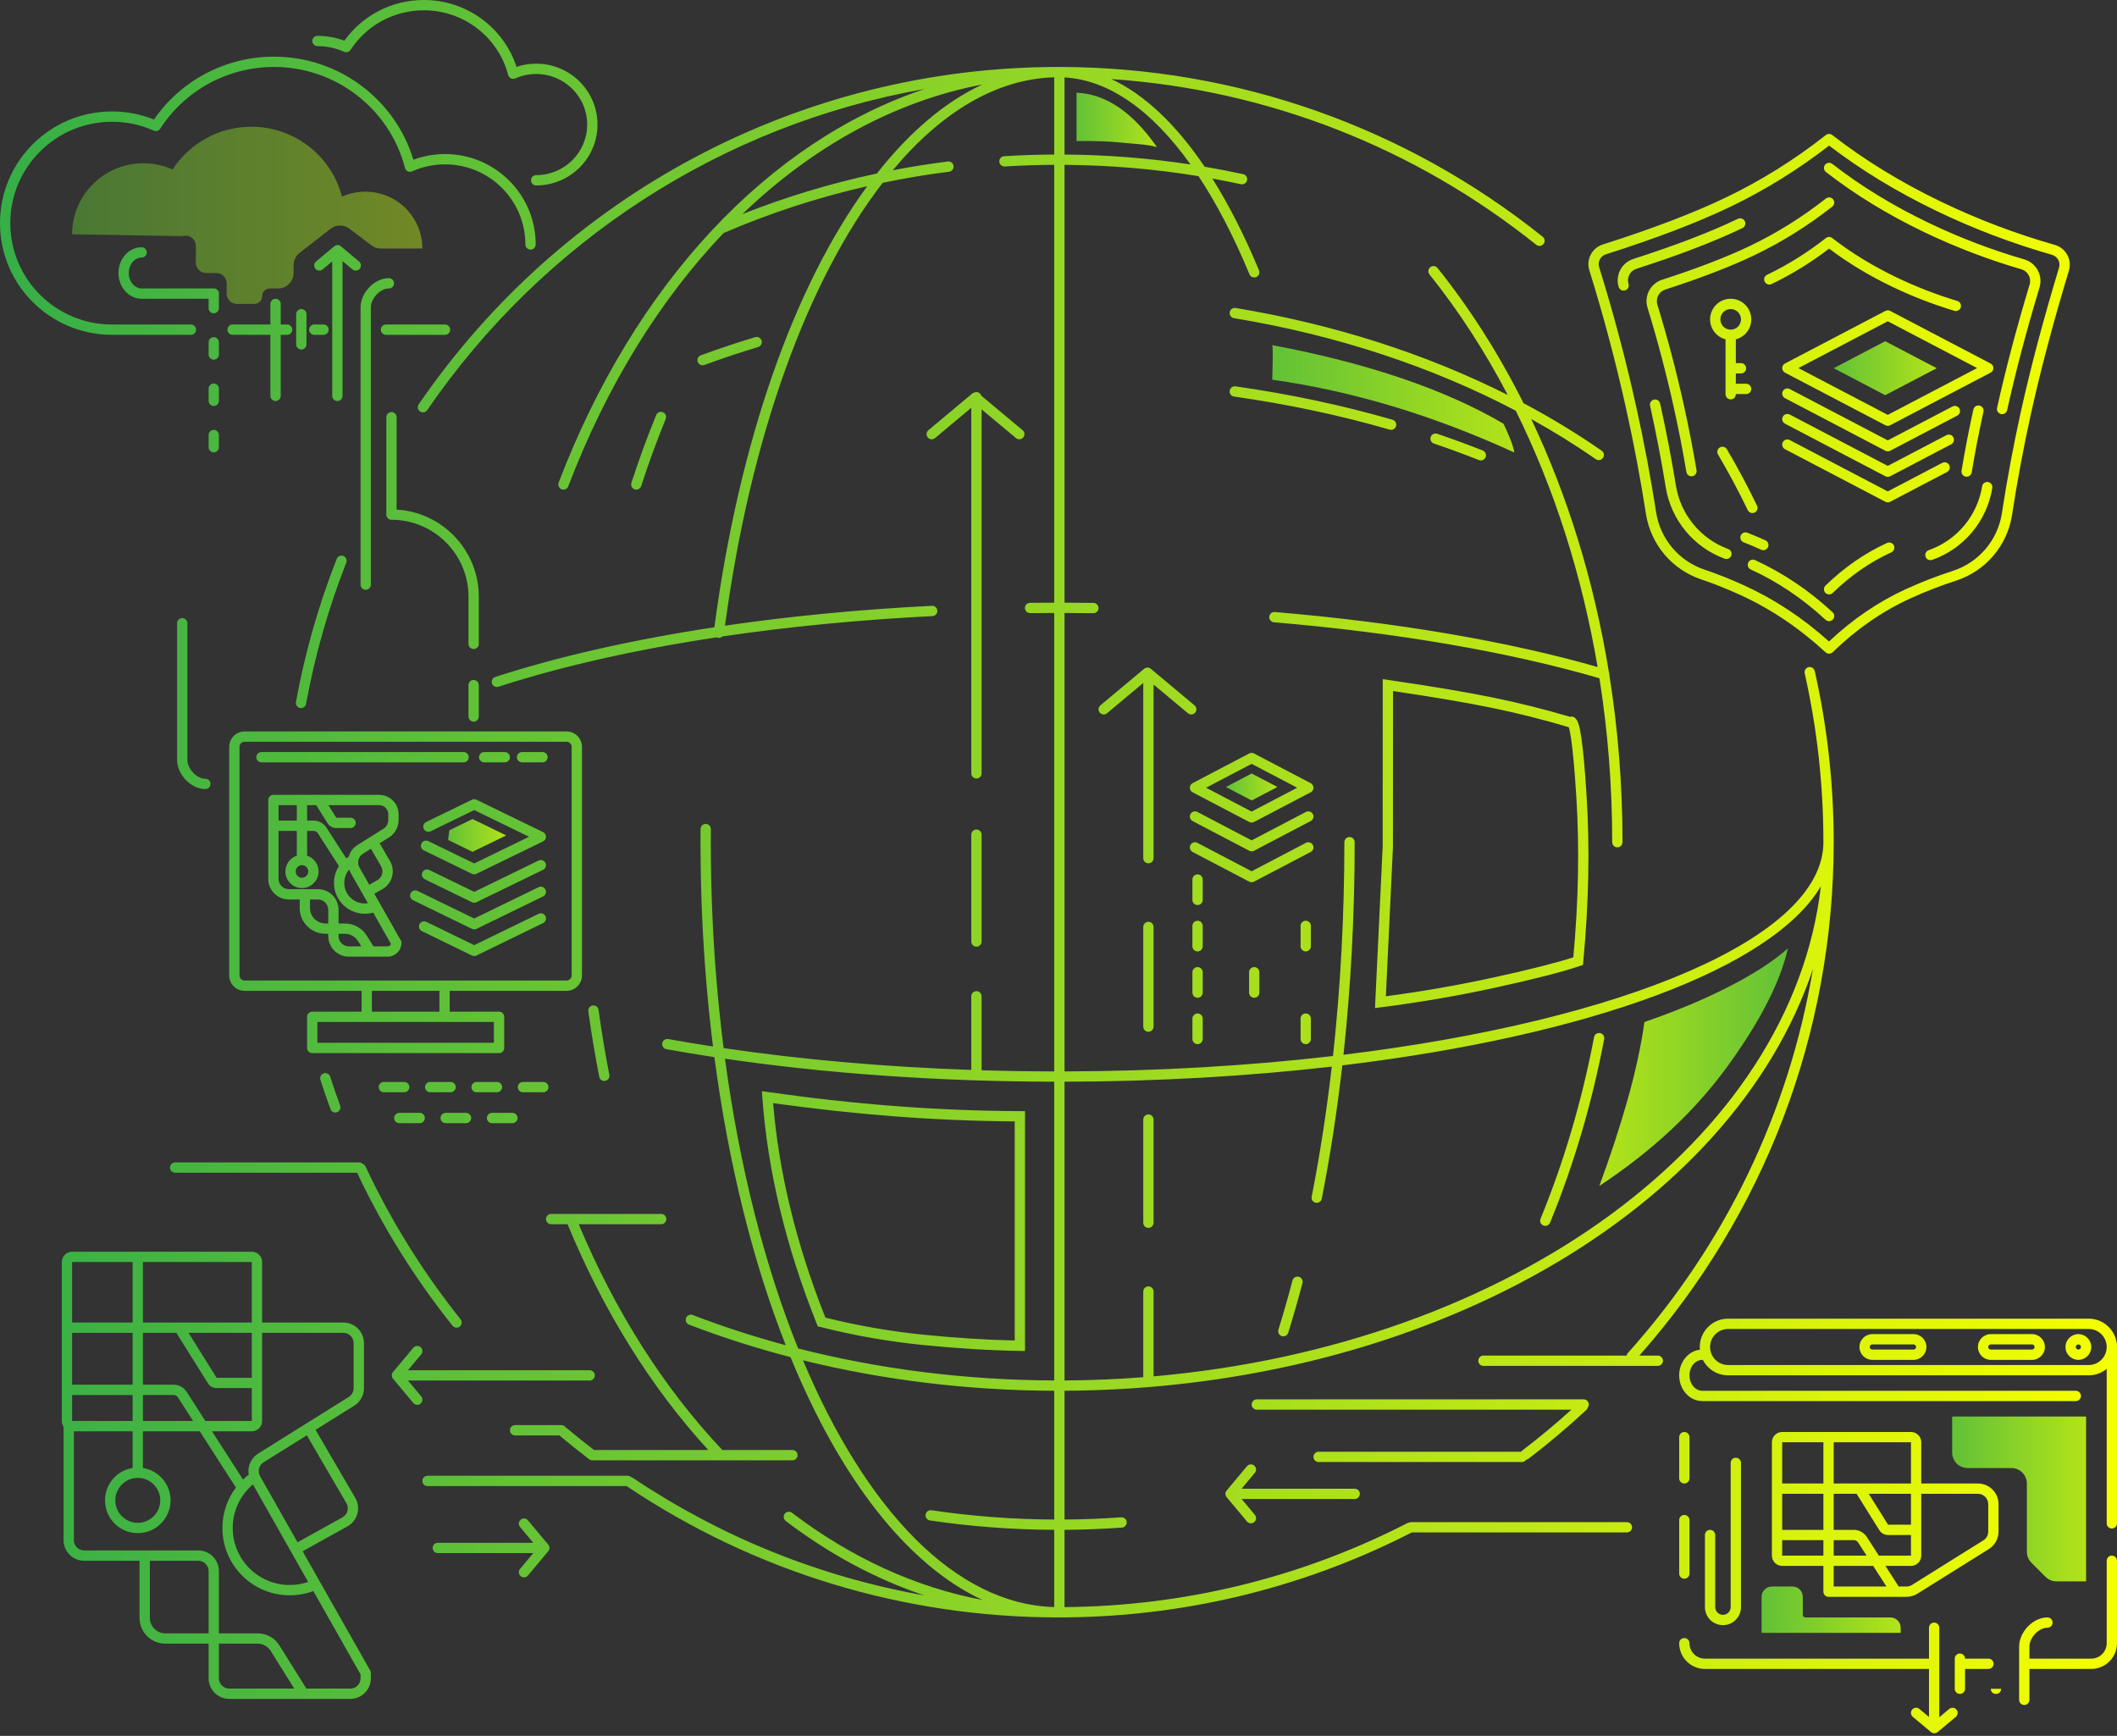 <?xml version="1.0" encoding="UTF-8"?>
<svg width="411px" height="337px" viewBox="0 0 411 337" version="1.1" xmlns="http://www.w3.org/2000/svg" xmlns:xlink="http://www.w3.org/1999/xlink">
    <rect x="0" y="0" width="411" height="337" fill="#333333" stroke="none"/>
    <!-- Generator: Sketch 52.6 (67491) - http://www.bohemiancoding.com/sketch -->
    <title>map_data </title>
    <desc>Created with Sketch.</desc>
    <defs>
        <linearGradient x1="-9.33%" y1="54.834%" x2="100%" y2="54.834%" id="linearGradient-1">
            <stop stop-color="#23A74E" offset="0%"></stop>
            <stop stop-color="#F5FF00" offset="100%"></stop>
        </linearGradient>
        <linearGradient x1="-77.203%" y1="59.142%" x2="180.498%" y2="59.142%" id="linearGradient-2">
            <stop stop-color="#23A74E" offset="0%"></stop>
            <stop stop-color="#F5FF00" offset="100%"></stop>
        </linearGradient>
    </defs>
    <g id="Page-1" stroke="none" stroke-width="1" fill="none" fill-rule="evenodd">
        <g id="map_data-" transform="translate(-4, -1)">
            <rect id="Rectangle-Copy-18" fill="#D8D8D8" fill-rule="nonzero" opacity="0" x="0" y="0" width="420" height="340"></rect>
            <g id="Group-3" transform="translate(4, 1)">
                <path d="M108.61,278.668 L100,278.668 C99.448,278.668 99,278.22 99,277.668 C99,277.115 99.448,276.668 100,276.668 L109,276.668 C109.31,276.668 109.588,276.809 109.771,277.031 C109.778,277.036 109.784,277.042 109.791,277.047 C111.602,278.575 113.449,280.06 115.33,281.5 L137.51,281.5 L137.51,281.5 C126.448,269.445 117.156,254.549 110.19,237.668 L107,237.668 C106.448,237.668 106,237.22 106,236.668 C106,236.115 106.448,235.668 107,235.668 L128.368,235.668 C128.921,235.668 129.368,236.115 129.368,236.668 C129.368,237.22 128.921,237.668 128.368,237.668 L112.356,237.668 C119.464,254.66 128.959,269.572 140.243,281.5 L153.849,281.5 C154.401,281.5 154.849,281.948 154.849,282.5 C154.849,283.052 154.401,283.5 153.849,283.5 L115,283.5 C114.752,283.5 114.525,283.41 114.35,283.26 C114.318,283.241 114.287,283.22 114.257,283.197 C112.339,281.732 110.456,280.222 108.61,278.668 Z M204.668,207.999 L204.668,119.001 C203.108,119.003 201.551,119.013 199.997,119.03 C199.445,119.036 198.992,118.594 198.986,118.041 C198.98,117.489 199.422,117.037 199.975,117.03 C201.536,117.013 203.1,117.003 204.668,117.001 L204.668,32.002 C201.454,32.018 198.253,32.124 195.068,32.319 C194.517,32.353 194.042,31.934 194.009,31.383 C193.975,30.831 194.394,30.357 194.945,30.323 C198.171,30.125 201.413,30.018 204.668,30.002 L204.668,15.011 C193.44,15.316 182.736,21.774 173.318,33.059 C176.848,32.377 180.414,31.807 184.01,31.351 C184.557,31.281 185.058,31.669 185.127,32.217 C185.197,32.765 184.809,33.265 184.261,33.335 C179.915,33.886 175.613,34.606 171.366,35.491 C156.894,54.221 145.711,84.58 140.754,121.466 C153.376,119.623 166.882,118.316 180.931,117.61 C181.482,117.583 181.952,118.007 181.98,118.559 C182.007,119.11 181.583,119.58 181.031,119.608 C166.75,120.325 153.035,121.667 140.253,123.561 C140.042,123.761 139.747,123.868 139.436,123.828 C139.323,123.813 139.216,123.78 139.119,123.731 C123.314,126.125 108.964,129.368 96.771,133.322 C96.246,133.493 95.682,133.205 95.512,132.68 C95.341,132.154 95.629,131.59 96.154,131.42 C108.422,127.441 122.834,124.181 138.695,121.773 C143.489,85.567 154.237,55.441 168.37,36.144 C158.738,38.34 149.404,41.388 140.485,45.24 C140.479,45.243 140.473,45.246 140.467,45.248 C128.124,58.208 117.771,74.888 110.326,94.411 C110.129,94.927 109.551,95.186 109.035,94.989 C108.519,94.792 108.26,94.214 108.457,93.698 C123.16,55.146 149.12,27.445 179.508,17.275 C140.31,24.206 105.567,46.625 82.94,79.622 C82.628,80.078 82.005,80.194 81.55,79.881 C81.094,79.569 80.978,78.947 81.29,78.491 C109.182,37.816 155.246,13 205.5,13 C205.5,13 205.5,13 205.5,13 C205.552,13 205.603,13 205.655,13 C205.659,13 205.664,13 205.668,13 C205.673,13 205.678,13 205.683,13 C240.27,13.041 273.061,24.787 299.504,45.962 C299.935,46.307 300.005,46.937 299.66,47.368 C299.314,47.799 298.685,47.869 298.254,47.523 C274.745,28.697 246.152,17.426 215.757,15.349 C222.189,18.336 228.295,24.116 233.87,32.368 C236.377,32.792 238.868,33.273 241.343,33.809 C241.883,33.926 242.225,34.459 242.108,34.998 C241.991,35.538 241.459,35.881 240.919,35.764 C239.077,35.365 237.226,34.997 235.365,34.66 C238.589,39.777 241.622,45.739 244.425,52.482 C244.637,52.992 244.395,53.577 243.885,53.789 C243.375,54.001 242.79,53.76 242.578,53.25 C239.525,45.905 236.207,39.528 232.688,34.199 C224.164,32.802 215.468,32.064 206.668,32.004 L206.668,117.001 C208.546,117.006 210.421,117.021 212.29,117.046 C212.843,117.054 213.284,117.507 213.277,118.059 C213.269,118.612 212.816,119.053 212.263,119.046 C210.403,119.021 208.537,119.006 206.668,119.001 L206.668,207.999 C225.024,207.956 242.589,206.898 258.788,205.009 C260.246,191.669 261,177.728 261,163.5 C261,162.948 261.448,162.5 262,162.5 C262.552,162.5 263,162.948 263,163.5 C263,177.636 262.26,191.492 260.826,204.766 C315.429,198.116 354,181.972 354,163.5 C354,152.365 352.775,141.39 350.369,130.713 C350.247,130.174 350.586,129.639 351.124,129.518 C351.663,129.396 352.198,129.735 352.32,130.273 C354.758,141.094 356,152.217 356,163.5 C356,200.735 342.425,235.86 318.27,263.168 L321.849,263.168 C322.401,263.168 322.849,263.615 322.849,264.168 C322.849,264.72 322.401,265.168 321.849,265.168 L288,265.168 C287.448,265.168 287,264.72 287,264.168 C287,263.615 287.448,263.168 288,263.168 L315.795,263.168 C315.826,262.988 315.906,262.814 316.037,262.668 C334.877,241.682 347.327,215.928 351.968,188.111 C336.361,234.858 277.264,269.617 206.668,269.997 L206.668,294.996 C210.356,294.971 214.027,294.827 217.677,294.564 C218.228,294.525 218.706,294.939 218.746,295.49 C218.785,296.041 218.371,296.52 217.82,296.559 C214.123,296.825 210.404,296.971 206.668,296.996 L206.668,311.996 C229.721,311.818 251.996,306.381 272.161,296.234 C272.528,296.049 272.896,295.862 273.262,295.674 C273.384,295.611 273.513,295.576 273.642,295.566 C273.753,295.523 273.874,295.5 274,295.5 L315.849,295.5 C316.401,295.5 316.849,295.948 316.849,296.5 C316.849,297.052 316.401,297.5 315.849,297.5 L274.084,297.5 C273.743,297.675 273.402,297.848 273.06,298.02 C252.278,308.478 229.283,314 205.5,314 C175.269,314 146.366,305.068 121.793,288.592 C121.751,288.564 121.712,288.533 121.675,288.5 L83,288.5 C82.448,288.5 82,288.052 82,287.5 C82,286.948 82.448,286.5 83,286.5 L121.849,286.5 C122.118,286.5 122.363,286.607 122.543,286.78 C122.669,286.805 122.793,286.855 122.907,286.931 C139.986,298.383 159.185,306.14 179.47,309.726 C170.06,306.576 161.02,301.72 152.544,295.275 C152.105,294.94 152.019,294.313 152.353,293.873 C152.688,293.434 153.315,293.348 153.755,293.683 C165.21,302.394 177.699,308.132 190.724,310.607 C176.076,303.772 163.107,286.969 153.474,263.471 C146.709,261.708 140.125,259.599 133.767,257.157 C133.252,256.959 132.994,256.38 133.192,255.865 C133.39,255.349 133.969,255.092 134.484,255.29 C140.323,257.532 146.354,259.491 152.544,261.156 C146.243,245.138 141.46,226.167 138.693,205.227 C135.535,204.747 132.429,204.233 129.38,203.685 C128.837,203.587 128.475,203.067 128.573,202.524 C128.671,201.98 129.191,201.619 129.734,201.716 C132.583,202.229 135.482,202.711 138.427,203.163 C137.907,199.008 137.467,194.777 137.109,190.479 C136.373,181.638 136,172.621 136,163.5 C136,162.646 136.003,161.793 136.01,160.94 C136.014,160.388 136.465,159.944 137.017,159.948 C137.57,159.952 138.014,160.403 138.01,160.956 C138.003,161.803 138,162.651 138,163.5 C138,172.566 138.371,181.528 139.102,190.313 C139.474,194.777 139.935,199.167 140.482,203.473 C155.532,205.695 171.745,207.132 188.569,207.711 L188.569,193.414 C188.569,192.862 189.017,192.414 189.569,192.414 C190.121,192.414 190.569,192.862 190.569,193.414 L190.569,207.775 C195.228,207.916 199.931,207.991 204.668,207.999 Z M204.668,269.998 C187.833,269.934 171.407,267.912 155.899,264.086 C168.165,293.275 185.615,311.473 204.668,311.989 L204.668,296.998 C196.525,296.959 188.465,296.346 180.541,295.173 C179.995,295.092 179.618,294.583 179.699,294.037 C179.78,293.491 180.288,293.113 180.834,293.194 C188.661,294.353 196.623,294.959 204.668,294.998 L204.668,269.998 Z M206.668,209.999 L206.668,267.997 C211.832,267.969 216.932,267.755 221.957,267.365 L221.957,250.737 C221.957,250.185 222.405,249.737 222.957,249.737 C223.51,249.737 223.957,250.185 223.957,250.737 L223.957,267.2 C293.337,261.144 347.815,221.395 353.508,172.058 C344.018,188.113 308.253,201.097 260.598,206.827 C259.58,215.757 258.248,224.415 256.614,232.706 C256.507,233.248 255.981,233.601 255.44,233.494 C254.898,233.387 254.545,232.861 254.652,232.319 C256.246,224.226 257.553,215.779 258.557,207.067 C242.402,208.926 224.923,209.956 206.668,209.999 Z M204.668,209.999 C182.216,209.962 160.502,208.419 140.752,205.534 C143.595,226.713 148.513,245.809 154.953,261.786 C170.72,265.805 187.477,267.932 204.668,267.998 L204.668,209.999 Z M206.668,30.004 C214.93,30.06 223.103,30.706 231.13,31.928 C223.626,21.395 215.276,15.521 206.668,15.033 L206.668,30.004 Z M190.699,16.405 C173.735,19.649 157.831,28.401 144.131,41.566 C152.528,38.236 161.26,35.596 170.236,33.685 C176.508,25.707 183.4,19.817 190.699,16.405 Z M297.284,81.359 C304.376,96.305 309.498,112.92 312.358,130.501 C312.424,130.653 312.454,130.823 312.437,130.995 C314.125,141.536 315,152.422 315,163.5 C315,164.052 314.552,164.5 314,164.5 C313.448,164.5 313,164.052 313,163.5 C313,152.654 312.153,141.997 310.52,131.674 C293.018,126.58 271.296,122.826 247.334,120.809 C246.784,120.763 246.375,120.279 246.421,119.729 C246.468,119.179 246.951,118.77 247.502,118.816 C271.173,120.808 292.685,124.49 310.162,129.489 C307.127,111.607 301.725,94.767 294.273,79.733 C278.061,71.208 259.473,65.055 239.563,61.764 C239.018,61.674 238.649,61.159 238.739,60.615 C238.83,60.07 239.344,59.701 239.889,59.791 C258.998,62.949 276.913,68.72 292.721,76.685 C288.3,68.227 283.215,60.378 277.526,53.28 C277.181,52.849 277.25,52.22 277.681,51.874 C278.112,51.529 278.742,51.598 279.087,52.029 C285.416,59.926 291.005,68.735 295.776,78.265 C301.104,81.095 306.177,84.179 310.958,87.501 C311.411,87.816 311.524,88.439 311.208,88.893 C310.893,89.347 310.27,89.459 309.817,89.144 C305.838,86.379 301.653,83.781 297.284,81.359 Z M64.5,50.749 L62.641,52.303 C62.217,52.657 61.587,52.601 61.233,52.177 C60.879,51.753 60.935,51.122 61.359,50.768 L64.894,47.813 C65.265,47.503 65.806,47.503 66.177,47.813 L69.712,50.768 C70.136,51.122 70.193,51.753 69.838,52.177 C69.484,52.601 68.854,52.657 68.43,52.303 L66.5,50.69 L66.5,76.852 C66.5,77.405 66.052,77.852 65.5,77.852 C64.948,77.852 64.5,77.405 64.5,76.852 L64.5,50.749 Z M42.481,57.257 C42.494,57.32 42.5,57.384 42.5,57.45 L42.5,59.824 C42.5,60.376 42.052,60.824 41.5,60.824 C40.948,60.824 40.5,60.376 40.5,59.824 L40.5,58 L27.5,58 C24.983,58 23,55.734 23,53 C23,50.266 24.983,48 27.5,48 C28.052,48 28.5,48.448 28.5,49 C28.5,49.552 28.052,50 27.5,50 C26.151,50 25,51.316 25,53 C25,54.684 26.151,56 27.5,56 L41.515,56 C42.067,56 42.515,56.448 42.515,57 C42.515,57.089 42.503,57.175 42.481,57.257 Z M70.474,225.978 C70.685,226.073 70.865,226.24 70.971,226.466 C75.931,237.045 82.128,246.999 89.42,256.124 C89.765,256.556 89.694,257.185 89.263,257.53 C88.831,257.875 88.202,257.804 87.857,257.373 C80.549,248.226 74.325,238.258 69.326,227.668 L34,227.668 C33.448,227.668 33,227.22 33,226.668 C33,226.115 33.448,225.668 34,225.668 L69.75,225.668 C70.035,225.668 70.292,225.787 70.474,225.978 Z M296.306,283.385 C296.127,283.656 295.819,283.836 295.47,283.836 L256,283.836 C255.448,283.836 255,283.388 255,282.836 C255,282.283 255.448,281.836 256,281.836 L295.314,281.836 C295.373,281.749 295.446,281.67 295.534,281.604 C298.824,279.092 302.008,276.444 305.077,273.668 L244,273.668 C243.448,273.668 243,273.22 243,272.668 C243,272.115 243.448,271.668 244,271.668 L307.454,271.668 C308.006,271.668 308.454,272.115 308.454,272.668 C308.454,272.891 308.381,273.097 308.257,273.264 C308.209,273.434 308.115,273.594 307.976,273.723 C304.389,277.06 300.641,280.221 296.748,283.193 C296.614,283.296 296.462,283.359 296.306,283.385 Z M341.118,98.168 C341.358,98.665 341.15,99.263 340.652,99.503 C340.155,99.743 339.557,99.535 339.317,99.037 C337.541,95.357 335.613,91.752 333.539,88.232 C333.259,87.757 333.418,87.144 333.894,86.863 C334.369,86.583 334.982,86.741 335.263,87.217 C337.364,90.785 339.318,94.438 341.118,98.168 Z M65.37,108.493 C65.572,107.979 66.152,107.726 66.666,107.928 C67.18,108.13 67.433,108.71 67.231,109.224 C63.758,118.064 61.14,127.238 59.422,136.642 C59.323,137.186 58.802,137.546 58.259,137.446 C57.716,137.347 57.356,136.826 57.455,136.283 C59.196,126.751 61.85,117.453 65.37,108.493 Z M62.203,209.636 C62.034,209.11 62.323,208.546 62.849,208.377 C63.375,208.208 63.938,208.497 64.107,209.023 C64.714,210.907 65.357,212.778 66.038,214.635 C66.229,215.154 65.962,215.728 65.444,215.918 C64.925,216.109 64.351,215.842 64.161,215.324 C63.471,213.442 62.818,211.546 62.203,209.636 Z M241.051,289.01 L263,289.01 C263.552,289.01 264,289.458 264,290.01 C264,290.562 263.552,291.01 263,291.01 L241.051,291.01 L243.626,294.09 C243.98,294.514 243.924,295.145 243.5,295.499 C243.076,295.853 242.445,295.797 242.091,295.373 L238.145,290.651 C237.835,290.28 237.835,289.74 238.145,289.369 L242.091,284.647 C242.445,284.223 243.076,284.167 243.5,284.521 C243.924,284.875 243.98,285.506 243.626,285.929 L241.051,289.01 Z M79.203,266.01 L114.48,266.01 C115.033,266.01 115.48,266.458 115.48,267.01 C115.48,267.562 115.033,268.01 114.48,268.01 L79.203,268.01 L81.777,271.09 C82.131,271.514 82.075,272.145 81.651,272.499 C81.227,272.853 80.597,272.797 80.243,272.373 L76.296,267.651 C75.986,267.28 75.986,266.74 76.296,266.369 L80.243,261.647 C80.597,261.223 81.227,261.167 81.651,261.521 C82.075,261.875 82.131,262.506 81.777,262.929 L79.203,266.01 Z M103.534,299.51 L100.96,296.429 C100.605,296.006 100.662,295.375 101.086,295.021 C101.509,294.667 102.14,294.723 102.494,295.147 L106.44,299.869 C106.751,300.24 106.751,300.78 106.44,301.151 L102.494,305.873 C102.14,306.297 101.509,306.353 101.086,305.999 C100.662,305.645 100.605,305.014 100.96,304.59 L103.534,301.51 L85,301.51 C84.448,301.51 84,301.062 84,300.51 C84,299.958 84.448,299.51 85,299.51 L103.534,299.51 Z M105.478,210.046 C106.03,210.046 106.478,210.494 106.478,211.046 C106.478,211.598 106.03,212.046 105.478,212.046 L101.522,212.046 C100.97,212.046 100.522,211.598 100.522,211.046 C100.522,210.494 100.97,210.046 101.522,210.046 L105.478,210.046 Z M96.478,210.046 C97.03,210.046 97.478,210.494 97.478,211.046 C97.478,211.598 97.03,212.046 96.478,212.046 L92.522,212.046 C91.97,212.046 91.522,211.598 91.522,211.046 C91.522,210.494 91.97,210.046 92.522,210.046 L96.478,210.046 Z M87.478,210.046 C88.03,210.046 88.478,210.494 88.478,211.046 C88.478,211.598 88.03,212.046 87.478,212.046 L83.522,212.046 C82.97,212.046 82.522,211.598 82.522,211.046 C82.522,210.494 82.97,210.046 83.522,210.046 L87.478,210.046 Z M78.478,210.046 C79.03,210.046 79.478,210.494 79.478,211.046 C79.478,211.598 79.03,212.046 78.478,212.046 L74.522,212.046 C73.97,212.046 73.522,211.598 73.522,211.046 C73.522,210.494 73.97,210.046 74.522,210.046 L78.478,210.046 Z M99.478,216.046 C100.03,216.046 100.478,216.494 100.478,217.046 C100.478,217.598 100.03,218.046 99.478,218.046 L95.522,218.046 C94.97,218.046 94.522,217.598 94.522,217.046 C94.522,216.494 94.97,216.046 95.522,216.046 L99.478,216.046 Z M90.478,216.046 C91.03,216.046 91.478,216.494 91.478,217.046 C91.478,217.598 91.03,218.046 90.478,218.046 L86.522,218.046 C85.97,218.046 85.522,217.598 85.522,217.046 C85.522,216.494 85.97,216.046 86.522,216.046 L90.478,216.046 Z M81.478,216.046 C82.03,216.046 82.478,216.494 82.478,217.046 C82.478,217.598 82.03,218.046 81.478,218.046 L77.522,218.046 C76.97,218.046 76.522,217.598 76.522,217.046 C76.522,216.494 76.97,216.046 77.522,216.046 L81.478,216.046 Z M40.5,319.091 L32.091,319.091 C29.329,319.091 27.091,316.852 27.091,314.091 L27.091,303 L16.341,303 C14.132,303 12.341,301.209 12.341,299 L12.341,276.981 C12.126,276.662 12,276.277 12,275.864 L12,245 C12,243.895 12.895,243 14,243 L48.886,243 C49.991,243 50.886,243.895 50.886,245 L50.886,256.75 L66.659,256.75 C68.868,256.75 70.659,258.541 70.659,260.75 L70.659,269.496 C70.659,270.876 69.949,272.157 68.779,272.888 L61.267,277.583 L68.979,290.804 C70.092,292.713 69.448,295.162 67.54,296.275 C67.503,296.296 67.503,296.296 67.467,296.317 L58.754,301.157 L72,324.532 L72,325.818 C72,328.027 70.209,329.818 68,329.818 L44.5,329.818 C42.291,329.818 40.5,328.027 40.5,325.818 L40.5,319.091 Z M40.5,317.091 L40.5,305 C40.5,303.895 39.605,303 38.5,303 L29.091,303 L29.091,314.091 C29.091,315.748 30.434,317.091 32.091,317.091 L40.5,317.091 Z M59.486,327.818 L68,327.818 C69.105,327.818 70,326.923 70,325.818 L70,325.059 L60.831,308.879 C59.381,309.422 57.835,309.705 56.25,309.705 C49.033,309.705 43.182,303.854 43.182,296.636 C43.182,293.74 44.132,291.005 45.8,288.786 L38.779,277.864 L27.75,277.864 L27.75,284.987 C30.789,285.467 33.114,288.098 33.114,291.273 C33.114,294.787 30.265,297.636 26.75,297.636 C23.235,297.636 20.386,294.787 20.386,291.273 C20.386,288.098 22.711,285.467 25.75,284.987 L25.75,277.864 L14.341,277.864 L14.341,299 C14.341,300.105 15.236,301 16.341,301 L38.5,301 C40.709,301 42.5,302.791 42.5,305 L42.5,317.091 L50.01,317.091 C51.734,317.091 53.337,317.979 54.25,319.441 L59.486,327.818 Z M57.128,327.818 L52.554,320.501 C52.006,319.624 51.045,319.091 50.01,319.091 L42.5,319.091 L42.5,325.818 C42.5,326.923 43.395,327.818 44.5,327.818 L57.128,327.818 Z M57.768,299.417 L66.495,294.568 C66.514,294.558 66.514,294.558 66.532,294.547 C67.486,293.991 67.808,292.766 67.252,291.812 L59.57,278.644 L51.171,283.893 C50.263,284.461 49.963,285.643 50.491,286.575 L57.768,299.417 Z M48.886,269.477 L42.054,269.477 C41.365,269.477 40.724,269.122 40.358,268.537 L34.241,258.75 L27.75,258.75 L27.75,268.818 L33.704,268.818 C34.724,268.818 35.675,269.337 36.227,270.196 L39.871,275.864 L48.886,275.864 L48.886,269.477 Z M48.886,267.477 L48.886,258.75 L36.6,258.75 L42.054,267.477 L48.886,267.477 Z M47.177,287.23 C47.528,286.891 47.899,286.571 48.289,286.272 C48.019,284.713 48.696,283.082 50.111,282.197 L67.719,271.192 C68.304,270.827 68.659,270.186 68.659,269.496 L68.659,260.75 C68.659,259.645 67.764,258.75 66.659,258.75 L50.886,258.75 L50.886,275.864 C50.886,276.968 49.991,277.864 48.886,277.864 L41.156,277.864 L47.177,287.23 Z M14,270.818 L14,275.864 L25.75,275.864 L25.75,270.818 L14,270.818 Z M14,268.818 L25.75,268.818 L25.75,258.75 L14,258.75 L14,268.818 Z M37.493,275.864 L34.545,271.277 C34.361,270.991 34.044,270.818 33.704,270.818 L27.75,270.818 L27.75,275.864 L37.493,275.864 Z M25.75,245 L14,245 L14,256.75 L25.75,256.75 L25.75,245 Z M27.75,245 L27.75,256.75 L48.886,256.75 L48.886,245 L27.75,245 Z M59.831,307.113 L49.104,288.183 C46.65,290.258 45.182,293.322 45.182,296.636 C45.182,302.749 50.137,307.705 56.25,307.705 C57.485,307.705 58.69,307.502 59.831,307.113 Z M26.75,295.636 C29.16,295.636 31.114,293.683 31.114,291.273 C31.114,288.863 29.16,286.909 26.75,286.909 C24.34,286.909 22.386,288.863 22.386,291.273 C22.386,293.683 24.34,295.636 26.75,295.636 Z M70.2,196.4 L70.2,192.356 L47.496,192.356 C45.839,192.356 44.496,191.012 44.496,189.356 L44.496,145 C44.496,143.343 45.839,142 47.496,142 L109.984,142 C111.641,142 112.984,143.343 112.984,145 L112.984,189.356 C112.984,191.012 111.641,192.356 109.984,192.356 L87.311,192.356 L87.311,196.4 L96.889,196.4 C97.441,196.4 97.889,196.848 97.889,197.4 L97.889,203.444 C97.889,203.997 97.441,204.444 96.889,204.444 L60.622,204.444 C60.07,204.444 59.622,203.997 59.622,203.444 L59.622,197.4 C59.622,196.848 60.07,196.4 60.622,196.4 L70.2,196.4 Z M95.889,198.4 L61.622,198.4 L61.622,202.444 L95.889,202.444 L95.889,198.4 Z M72.2,196.4 L85.311,196.4 L85.311,192.356 L72.2,192.356 L72.2,196.4 Z M109.984,190.356 C110.537,190.356 110.984,189.908 110.984,189.356 L110.984,145 C110.984,144.448 110.537,144 109.984,144 L47.496,144 C46.943,144 46.496,144.448 46.496,145 L46.496,189.356 C46.496,189.908 46.943,190.356 47.496,190.356 L109.984,190.356 Z M50.758,148 C50.206,148 49.758,147.552 49.758,147 C49.758,146.448 50.206,146 50.758,146 L90,146 C90.552,146 91,146.448 91,147 C91,147.552 90.552,148 90,148 L50.758,148 Z M94,148 C93.448,148 93,147.552 93,147 C93,146.448 93.448,146 94,146 L98,146 C98.552,146 99,146.448 99,147 C99,147.552 98.552,148 98,148 L94,148 Z M101.352,148 C100.8,148 100.352,147.552 100.352,147 C100.352,146.448 100.8,146 101.352,146 L105.324,146 C105.876,146 106.324,146.448 106.324,147 C106.324,147.552 105.876,148 105.324,148 L101.352,148 Z M83.616,161.377 C83.12,161.619 82.521,161.413 82.28,160.916 C82.038,160.419 82.245,159.821 82.741,159.579 L91.631,155.253 C91.908,155.118 92.23,155.118 92.507,155.253 L105.438,161.546 C106.187,161.911 106.187,162.979 105.438,163.344 L92.507,169.637 C92.23,169.772 91.908,169.772 91.631,169.637 L82.287,165.089 C81.79,164.848 81.583,164.249 81.825,163.753 C82.067,163.256 82.665,163.049 83.162,163.291 L92.069,167.626 L102.715,162.445 L92.069,157.264 L83.616,161.377 Z M104.562,167.063 C105.059,166.821 105.657,167.028 105.899,167.524 C106.141,168.021 105.934,168.62 105.438,168.861 L92.507,175.154 C92.23,175.289 91.908,175.289 91.631,175.154 L82.464,170.693 C81.967,170.451 81.761,169.853 82.002,169.356 C82.244,168.859 82.842,168.653 83.339,168.894 L92.069,173.143 L104.562,167.063 Z M104.562,172.235 C105.059,171.994 105.657,172.2 105.899,172.697 C106.141,173.193 105.934,173.792 105.438,174.034 L92.507,180.327 C92.23,180.461 91.908,180.461 91.631,180.327 L80.183,174.755 C79.687,174.514 79.48,173.915 79.722,173.419 C79.963,172.922 80.562,172.715 81.059,172.957 L92.069,178.315 L104.562,172.235 Z M104.562,177.408 C105.059,177.166 105.657,177.373 105.899,177.869 C106.141,178.366 105.934,178.964 105.438,179.206 L92.507,185.499 C92.23,185.634 91.908,185.634 91.631,185.499 L81.899,180.762 C81.402,180.521 81.195,179.922 81.437,179.426 C81.679,178.929 82.277,178.722 82.774,178.964 L92.069,183.488 L104.562,177.408 Z M58.182,174.621 L56.078,174.621 C53.869,174.621 52.078,172.83 52.078,170.621 L52.078,155.414 C52.078,155.396 52.079,155.379 52.08,155.362 C52.079,155.345 52.078,155.328 52.078,155.31 C52.078,154.758 52.526,154.31 53.078,154.31 L61.939,154.31 C61.95,154.31 61.961,154.31 61.972,154.31 L73.608,154.31 C75.693,154.31 77.383,156 77.383,158.085 L77.383,159.196 C77.383,160.575 76.672,161.857 75.503,162.588 L73.703,163.713 L75.703,167.141 C76.816,169.05 76.171,171.499 74.263,172.612 C74.227,172.633 74.227,172.633 74.19,172.654 L72.672,173.497 L73.683,175.282 C73.743,175.351 73.794,175.43 73.834,175.517 C73.851,175.552 73.865,175.588 73.877,175.623 L77.937,182.79 L77.937,183.053 C77.937,184.525 76.744,185.718 75.273,185.718 L71.961,185.718 C71.95,185.718 71.939,185.718 71.928,185.718 L67.73,185.718 C65.521,185.718 63.73,183.927 63.73,181.718 L63.73,181.279 L63.182,181.279 C60.42,181.279 58.182,179.04 58.182,176.279 L58.182,174.621 Z M60.182,174.621 L60.182,176.279 C60.182,177.936 61.525,179.279 63.182,179.279 L63.73,179.279 L63.73,176.621 C63.73,175.516 62.835,174.621 61.73,174.621 L60.182,174.621 Z M65.73,179.279 L66.952,179.279 C68.676,179.279 70.279,180.167 71.192,181.629 L72.498,183.718 L75.273,183.718 C75.568,183.718 75.818,183.526 75.905,183.259 L72.456,177.173 C71.933,177.319 71.388,177.395 70.834,177.395 C67.524,177.395 64.84,174.712 64.84,171.401 C64.84,170.218 65.186,169.092 65.804,168.139 L61.705,161.763 C61.521,161.477 61.205,161.304 60.864,161.304 L59.627,161.304 L59.627,166.121 C60.916,166.541 61.846,167.753 61.846,169.182 C61.846,170.96 60.405,172.401 58.627,172.401 C56.849,172.401 55.408,170.96 55.408,169.182 C55.408,167.753 56.339,166.541 57.627,166.121 L57.627,161.304 L54.078,161.304 L54.078,170.621 C54.078,171.725 54.974,172.621 56.078,172.621 L61.73,172.621 C63.94,172.621 65.73,174.412 65.73,176.621 L65.73,179.279 Z M65.73,181.279 L65.73,181.718 C65.73,182.822 66.626,183.718 67.73,183.718 L70.139,183.718 L69.496,182.689 C68.948,181.812 67.987,181.279 66.952,181.279 L65.73,181.279 Z M72.006,164.774 L70.472,165.733 C69.563,166.3 69.263,167.483 69.792,168.415 L71.686,171.757 L73.219,170.905 C73.237,170.895 73.237,170.895 73.255,170.884 C74.209,170.328 74.532,169.103 73.975,168.149 L72.006,164.774 Z M63.76,156.31 L65.285,158.749 L68.06,158.749 C68.612,158.749 69.06,159.197 69.06,159.749 C69.06,160.302 68.612,160.749 68.06,160.749 L65.285,160.749 C64.595,160.749 63.954,160.394 63.589,159.809 L61.402,156.31 L59.627,156.31 L59.627,159.304 L60.864,159.304 C61.885,159.304 62.836,159.823 63.388,160.682 L67.21,166.627 C67.246,166.6 67.282,166.573 67.319,166.546 C67.428,166.467 67.547,166.413 67.671,166.383 C67.925,165.442 68.523,164.592 69.412,164.037 L74.443,160.892 C75.027,160.527 75.383,159.886 75.383,159.196 L75.383,158.085 C75.383,157.105 74.588,156.31 73.608,156.31 L63.76,156.31 Z M54.078,159.304 L57.627,159.304 L57.627,156.31 L54.078,156.31 L54.078,159.304 Z M71.424,175.352 L68.051,169.401 C67.945,169.213 67.856,169.02 67.782,168.824 C67.183,169.532 66.84,170.438 66.84,171.401 C66.84,173.607 68.628,175.395 70.834,175.395 C71.033,175.395 71.23,175.38 71.424,175.352 Z M58.627,170.401 C59.301,170.401 59.846,169.855 59.846,169.182 C59.846,168.508 59.301,167.962 58.627,167.962 C57.954,167.962 57.408,168.508 57.408,169.182 C57.408,169.855 57.954,170.401 58.627,170.401 Z M52.5,65 L45.151,65 C44.599,65 44.151,64.552 44.151,64 C44.151,63.448 44.599,63 45.151,63 L52.5,63 L52.5,59 C52.5,58.448 52.948,58 53.5,58 C54.052,58 54.5,58.448 54.5,59 L54.5,63 L55.747,63 C56.299,63 56.747,63.448 56.747,64 C56.747,64.552 56.299,65 55.747,65 L54.5,65 L54.5,76.852 C54.5,77.405 54.052,77.852 53.5,77.852 C52.948,77.852 52.5,77.405 52.5,76.852 L52.5,65 Z M72,113.5 C72,114.052 71.552,114.5 71,114.5 C70.448,114.5 70,114.052 70,113.5 L70,59.648 C70,56.913 72.607,54 75.5,54 C76.052,54 76.5,54.448 76.5,55 C76.5,55.552 76.052,56 75.5,56 C73.764,56 72,57.971 72,59.648 L72,113.5 Z M34.381,121 C34.381,120.448 34.829,120 35.381,120 C35.934,120 36.381,120.448 36.381,121 L36.381,147.539 C36.381,149.215 38.145,151.187 39.881,151.187 C40.434,151.187 40.881,151.634 40.881,152.187 C40.881,152.739 40.434,153.187 39.881,153.187 C36.988,153.187 34.381,150.273 34.381,147.539 L34.381,121 Z M86.395,63 C86.948,63 87.395,63.448 87.395,64 C87.395,64.552 86.948,65 86.395,65 L74.929,65 C74.376,65 73.929,64.552 73.929,64 C73.929,63.448 74.376,63 74.929,63 L86.395,63 Z M62.808,63 C63.361,63 63.808,63.448 63.808,64 C63.808,64.552 63.361,65 62.808,65 L61.013,65 C60.461,65 60.013,64.552 60.013,64 C60.013,63.448 60.461,63 61.013,63 L62.808,63 Z M86.395,29.909 C96.117,29.909 104,37.764 104,47.455 C104,48.007 103.552,48.455 103,48.455 C102.448,48.455 102,48.007 102,47.455 C102,38.87 95.014,31.909 86.395,31.909 C84.162,31.909 81.997,32.376 80.006,33.267 C79.441,33.52 78.785,33.205 78.63,32.606 C75.655,21.149 65.236,13 53.186,13 C44.155,13 35.91,17.573 31.098,24.99 C30.83,25.404 30.3,25.56 29.851,25.359 C27.328,24.228 24.585,23.636 21.756,23.636 C10.844,23.636 2,32.449 2,43.318 C2,54.187 10.844,63 21.756,63 L37.067,63 C37.62,63 38.067,63.448 38.067,64 C38.067,64.552 37.62,65 37.067,65 L21.756,65 C9.741,65 0,55.294 0,43.318 C0,31.343 9.741,21.636 21.756,21.636 C24.579,21.636 27.328,22.173 29.889,23.203 C35.123,15.635 43.758,11 53.186,11 C65.763,11 76.691,19.251 80.257,31.006 C82.202,30.284 84.273,29.909 86.395,29.909 Z M104.093,12.364 C110.667,12.364 116,17.653 116,24.182 C116,30.711 110.667,36 104.093,36 C103.541,36 103.093,35.552 103.093,35 C103.093,34.448 103.541,34 104.093,34 C109.566,34 114,29.602 114,24.182 C114,18.761 109.566,14.364 104.093,14.364 C102.674,14.364 101.299,14.659 100.035,15.222 C99.471,15.474 98.816,15.159 98.66,14.561 C96.746,7.222 90.038,2 82.279,2 C76.463,2 71.155,4.931 68.057,9.684 C67.789,10.096 67.261,10.251 66.812,10.051 C65.199,9.332 63.444,8.955 61.634,8.955 C61.081,8.955 60.634,8.507 60.634,7.955 C60.634,7.402 61.081,6.955 61.634,6.955 C63.44,6.955 65.201,7.28 66.851,7.905 C70.367,2.996 76.066,1.70530257e-13 82.279,1.70530257e-13 C90.569,1.70530257e-13 97.788,5.335 100.281,12.983 C101.497,12.575 102.78,12.364 104.093,12.364 Z M57.5,66.852 L57.5,61 C57.5,60.448 57.948,60 58.5,60 C59.052,60 59.5,60.448 59.5,61 L59.5,66.852 C59.5,67.405 59.052,67.852 58.5,67.852 C57.948,67.852 57.5,67.405 57.5,66.852 Z M40.5,66.45 C40.5,65.898 40.948,65.45 41.5,65.45 C42.052,65.45 42.5,65.898 42.5,66.45 L42.5,68.824 C42.5,69.376 42.052,69.824 41.5,69.824 C40.948,69.824 40.5,69.376 40.5,68.824 L40.5,66.45 Z M40.5,75.45 C40.5,74.898 40.948,74.45 41.5,74.45 C42.052,74.45 42.5,74.898 42.5,75.45 L42.5,77.824 C42.5,78.376 42.052,78.824 41.5,78.824 C40.948,78.824 40.5,78.376 40.5,77.824 L40.5,75.45 Z M40.5,84.45 C40.5,83.898 40.948,83.45 41.5,83.45 C42.052,83.45 42.5,83.898 42.5,84.45 L42.5,86.824 C42.5,87.376 42.052,87.824 41.5,87.824 C40.948,87.824 40.5,87.376 40.5,86.824 L40.5,84.45 Z M146.609,65.456 C147.138,65.297 147.696,65.597 147.855,66.125 C148.014,66.654 147.715,67.212 147.186,67.371 C143.642,68.438 140.161,69.601 136.748,70.858 C136.23,71.049 135.655,70.784 135.464,70.266 C135.273,69.748 135.539,69.173 136.057,68.982 C139.507,67.71 143.027,66.534 146.609,65.456 Z M250.104,258.728 C249.94,259.255 249.38,259.55 248.853,259.386 C248.325,259.222 248.031,258.661 248.195,258.134 C249.155,255.047 250.068,251.859 250.931,248.578 C251.072,248.044 251.618,247.725 252.153,247.866 C252.687,248.006 253.006,248.553 252.865,249.087 C251.994,252.397 251.073,255.613 250.104,258.728 Z M300.933,237.369 C300.723,237.88 300.139,238.124 299.628,237.915 C299.117,237.705 298.873,237.121 299.083,236.61 C303.625,225.543 307.123,213.704 309.475,201.35 C309.578,200.807 310.101,200.451 310.644,200.555 C311.187,200.658 311.543,201.181 311.439,201.724 C309.063,214.209 305.527,226.177 300.933,237.369 Z M92.956,115.859 L92.956,125 C92.956,125.552 92.508,126 91.956,126 C91.404,126 90.956,125.552 90.956,125 L90.956,115.859 C90.956,107.599 84.26,100.903 76,100.903 C75.448,100.903 75,100.456 75,99.903 L75,81 C75,80.448 75.448,80 76,80 C76.552,80 77,80.448 77,81 L77,98.932 C85.899,99.45 92.956,106.831 92.956,115.859 Z M90.956,133 C90.956,132.448 91.404,132 91.956,132 C92.508,132 92.956,132.448 92.956,133 L92.956,139.094 C92.956,139.647 92.508,140.094 91.956,140.094 C91.404,140.094 90.956,139.647 90.956,139.094 L90.956,133 Z M127.393,80.577 C127.602,80.066 128.186,79.821 128.697,80.03 C129.208,80.239 129.453,80.823 129.244,81.334 C127.521,85.542 125.932,89.891 124.483,94.363 C124.312,94.888 123.748,95.176 123.223,95.006 C122.698,94.836 122.41,94.272 122.58,93.746 C124.045,89.227 125.651,84.831 127.393,80.577 Z M114.22,196.325 C114.145,195.777 114.527,195.273 115.075,195.198 C115.622,195.122 116.126,195.505 116.202,196.052 C116.787,200.309 117.488,204.515 118.3,208.658 C118.407,209.2 118.053,209.725 117.511,209.832 C116.97,209.938 116.444,209.585 116.338,209.043 C115.518,204.862 114.811,200.619 114.22,196.325 Z M223.957,132.891 L223.957,166.599 C223.957,167.151 223.51,167.599 222.957,167.599 C222.405,167.599 221.957,167.151 221.957,166.599 L221.957,132.587 L214.918,138.47 C214.494,138.825 213.863,138.768 213.509,138.344 C213.155,137.921 213.211,137.29 213.635,136.936 L222.134,129.833 C222.506,129.523 223.046,129.523 223.417,129.833 L231.916,136.936 C232.34,137.29 232.396,137.921 232.042,138.344 C231.688,138.768 231.057,138.825 230.634,138.47 L223.957,132.891 Z M189.162,76.205 C189.287,76.149 189.424,76.118 189.569,76.118 C190.02,76.118 190.401,76.417 190.526,76.827 L198.528,83.515 C198.952,83.869 199.008,84.5 198.654,84.923 C198.3,85.347 197.669,85.404 197.245,85.049 L190.569,79.47 L190.569,150.138 C190.569,150.69 190.121,151.138 189.569,151.138 C189.017,151.138 188.569,150.69 188.569,150.138 L188.569,79.166 L181.529,85.049 C181.106,85.404 180.475,85.347 180.121,84.923 C179.767,84.5 179.823,83.869 180.247,83.515 L188.746,76.412 C188.87,76.308 189.013,76.239 189.162,76.205 Z M188.569,162.036 C188.569,161.484 189.017,161.036 189.569,161.036 C190.121,161.036 190.569,161.484 190.569,162.036 L190.569,182.78 C190.569,183.332 190.121,183.78 189.569,183.78 C189.017,183.78 188.569,183.332 188.569,182.78 L188.569,162.036 Z M221.957,179.954 C221.957,179.402 222.405,178.954 222.957,178.954 C223.51,178.954 223.957,179.402 223.957,179.954 L223.957,199.303 C223.957,199.855 223.51,200.303 222.957,200.303 C222.405,200.303 221.957,199.855 221.957,199.303 L221.957,179.954 Z M221.957,217.349 C221.957,216.796 222.405,216.349 222.957,216.349 C223.51,216.349 223.957,216.796 223.957,217.349 L223.957,237.382 C223.957,237.934 223.51,238.382 222.957,238.382 C222.405,238.382 221.957,237.934 221.957,237.382 L221.957,217.349 Z M287.858,87.457 C288.372,87.66 288.623,88.241 288.42,88.755 C288.216,89.268 287.635,89.519 287.121,89.316 C284.271,88.186 281.357,87.115 278.384,86.106 C277.861,85.929 277.581,85.361 277.759,84.838 C277.936,84.315 278.504,84.035 279.027,84.212 C282.031,85.232 284.977,86.314 287.858,87.457 Z M270.352,81.489 C270.882,81.642 271.188,82.197 271.034,82.727 C270.881,83.258 270.326,83.563 269.796,83.41 C260.163,80.623 250.043,78.468 239.586,76.99 C239.039,76.913 238.659,76.407 238.736,75.86 C238.813,75.313 239.319,74.933 239.866,75.01 C250.416,76.5 260.628,78.675 270.352,81.489 Z M231.5,170.75 C231.5,170.198 231.948,169.75 232.5,169.75 C233.052,169.75 233.5,170.198 233.5,170.75 L233.5,174.706 C233.5,175.258 233.052,175.706 232.5,175.706 C231.948,175.706 231.5,175.258 231.5,174.706 L231.5,170.75 Z M231.5,179.75 C231.5,179.198 231.948,178.75 232.5,178.75 C233.052,178.75 233.5,179.198 233.5,179.75 L233.5,183.706 C233.5,184.258 233.052,184.706 232.5,184.706 C231.948,184.706 231.5,184.258 231.5,183.706 L231.5,179.75 Z M231.5,188.75 C231.5,188.198 231.948,187.75 232.5,187.75 C233.052,187.75 233.5,188.198 233.5,188.75 L233.5,192.706 C233.5,193.258 233.052,193.706 232.5,193.706 C231.948,193.706 231.5,193.258 231.5,192.706 L231.5,188.75 Z M242.5,188.75 C242.5,188.198 242.948,187.75 243.5,187.75 C244.052,187.75 244.5,188.198 244.5,188.75 L244.5,192.706 C244.5,193.258 244.052,193.706 243.5,193.706 C242.948,193.706 242.5,193.258 242.5,192.706 L242.5,188.75 Z M231.5,197.75 C231.5,197.198 231.948,196.75 232.5,196.75 C233.052,196.75 233.5,197.198 233.5,197.75 L233.5,201.706 C233.5,202.258 233.052,202.706 232.5,202.706 C231.948,202.706 231.5,202.258 231.5,201.706 L231.5,197.75 Z M252.5,179.75 C252.5,179.198 252.948,178.75 253.5,178.75 C254.052,178.75 254.5,179.198 254.5,179.75 L254.5,183.706 C254.5,184.258 254.052,184.706 253.5,184.706 C252.948,184.706 252.5,184.258 252.5,183.706 L252.5,179.75 Z M252.5,197.75 C252.5,197.198 252.948,196.75 253.5,196.75 C254.052,196.75 254.5,197.198 254.5,197.75 L254.5,201.706 C254.5,202.258 254.052,202.706 253.5,202.706 C252.948,202.706 252.5,202.258 252.5,201.706 L252.5,197.75 Z M243,157.559 L251.845,152.926 L243,148.293 L234.155,152.926 L243,157.559 Z M231.536,152.04 L242.536,146.278 C242.827,146.126 243.173,146.126 243.464,146.278 L254.464,152.04 C255.179,152.414 255.179,153.437 254.464,153.812 L243.464,159.573 C243.173,159.726 242.827,159.726 242.536,159.573 L231.536,153.812 C230.821,153.437 230.821,152.414 231.536,152.04 Z M253.536,157.627 C254.025,157.371 254.63,157.56 254.886,158.049 C255.142,158.538 254.953,159.143 254.464,159.399 L243.464,165.161 C243.173,165.313 242.827,165.313 242.536,165.161 L231.536,159.399 C231.047,159.143 230.858,158.538 231.114,158.049 C231.37,157.56 231.975,157.371 232.464,157.627 L243,163.146 L253.536,157.627 Z M253.536,163.627 C254.025,163.371 254.63,163.56 254.886,164.049 C255.142,164.538 254.953,165.143 254.464,165.399 L243.464,171.161 C243.173,171.313 242.827,171.313 242.536,171.161 L231.536,165.399 C231.047,165.143 230.858,164.538 231.114,164.049 C231.37,163.56 231.975,163.371 232.464,163.627 L243,169.146 L253.536,163.627 Z M394,324 L394,330 C394,330.552 393.552,331 393,331 C392.448,331 392,330.552 392,330 L392,319.648 C392,316.913 394.607,314 397.5,314 C398.052,314 398.5,314.448 398.5,315 C398.5,315.552 398.052,316 397.5,316 C395.764,316 394,317.971 394,319.648 L394,322 L406,322 C407.657,322 409,320.657 409,319 L409,303 C409,302.448 409.448,302 410,302 C410.552,302 411,302.448 411,303 L411,319 C411,321.761 408.761,324 406,324 L394,324 Z M374.5,324 L331,324 C328.239,324 326,321.761 326,319 C326,318.448 326.448,318 327,318 C327.552,318 328,318.448 328,319 C328,320.657 329.343,322 331,322 L374.5,322 L374.5,316 C374.5,315.448 374.948,315 375.5,315 C376.052,315 376.5,315.448 376.5,316 L376.5,333.381 L378.43,331.768 C378.854,331.414 379.484,331.47 379.838,331.894 C380.193,332.318 380.136,332.949 379.712,333.303 L376.177,336.258 C375.806,336.568 375.265,336.568 374.894,336.258 L371.359,333.303 C370.935,332.949 370.879,332.318 371.233,331.894 C371.587,331.47 372.217,331.414 372.641,331.768 L374.5,333.322 L374.5,324 Z M410.933,260.64 C410.976,260.751 411,260.873 411,261 L411,295.737 C411,296.289 410.552,296.737 410,296.737 C409.448,296.737 409,296.289 409,295.737 L409,265.743 C408.049,266.528 406.83,267 405.5,267 L335.5,267 C333.361,267 331.507,265.779 330.597,263.995 C330.565,263.998 330.533,264 330.5,264 C329.151,264 328,265.316 328,267 C328,268.684 329.151,270 330.5,270 L403,270 C403.552,270 404,270.448 404,271 C404,271.552 403.552,272 403,272 L330.5,272 C327.983,272 326,269.734 326,267 C326,264.441 327.738,262.291 330.025,262.027 C330.008,261.854 330,261.678 330,261.5 C330,258.462 332.462,256 335.5,256 L405.5,256 C408.245,256 410.52,258.011 410.933,260.64 Z M335.5,258 C333.567,258 332,259.567 332,261.5 C332,263.433 333.567,265 335.5,265 L405.5,265 C407.433,265 409,263.433 409,261.5 C409,259.567 407.433,258 405.5,258 L335.5,258 Z M386.5,261 C386.224,261 386,261.224 386,261.5 C386,261.776 386.224,262 386.5,262 L394.5,262 C394.776,262 395,261.776 395,261.5 C395,261.224 394.776,261 394.5,261 L386.5,261 Z M386.5,259 L394.5,259 C395.881,259 397,260.119 397,261.5 C397,262.881 395.881,264 394.5,264 L386.5,264 C385.119,264 384,262.881 384,261.5 C384,260.119 385.119,259 386.5,259 Z M363.5,261 C363.224,261 363,261.224 363,261.5 C363,261.776 363.224,262 363.5,262 L371.5,262 C371.776,262 372,261.776 372,261.5 C372,261.224 371.776,261 371.5,261 L363.5,261 Z M363.5,259 L371.5,259 C372.881,259 374,260.119 374,261.5 C374,262.881 372.881,264 371.5,264 L363.5,264 C362.119,264 361,262.881 361,261.5 C361,260.119 362.119,259 363.5,259 Z M403.5,261 C403.224,261 403,261.224 403,261.5 C403,261.776 403.224,262 403.5,262 C403.776,262 404,261.776 404,261.5 C404,261.224 403.776,261 403.5,261 Z M403.5,259 C404.881,259 406,260.119 406,261.5 C406,262.881 404.881,264 403.5,264 C402.119,264 401,262.881 401,261.5 C401,260.119 402.119,259 403.5,259 Z M328,305.489 C328,306.041 327.552,306.489 327,306.489 C326.448,306.489 326,306.041 326,305.489 L326,295.104 C326,294.552 326.448,294.104 327,294.104 C327.552,294.104 328,294.552 328,295.104 L328,305.489 Z M328,287 C328,287.552 327.552,288 327,288 C326.448,288 326,287.552 326,287 L326,279 C326,278.448 326.448,278 327,278 C327.552,278 328,278.448 328,279 L328,287 Z M336,284 C336,283.448 336.448,283 337,283 C337.552,283 338,283.448 338,284 L338,312 C338,313.933 336.433,315.5 334.5,315.5 C332.567,315.5 331,313.933 331,312 L331,298 C331,297.448 331.448,297 332,297 C332.552,297 333,297.448 333,298 L333,312 C333,312.828 333.672,313.5 334.5,313.5 C335.328,313.5 336,312.828 336,312 L336,284 Z M371,298 L366.554,298 C365.865,298 365.224,297.645 364.858,297.06 L360.446,290 L356,290 L356,297 L359.908,297 C360.929,297 361.88,297.519 362.432,298.378 L364.76,302 L371,302 L371,298 Z M371,296 L371,290 L362.804,290 L366.554,296 L371,296 Z M346,299 L346,302 L354,302 L354,299 L346,299 Z M346,297 L354,297 L354,290 L346,290 L346,297 Z M362.383,302 L360.749,299.459 C360.565,299.173 360.248,299 359.908,299 L356,299 L356,302 L362.383,302 Z M363.668,304 L356,304 L356,308 L366.24,308 L363.668,304 Z M366.046,304 L368.617,308 L370.14,308 C370.514,308 370.882,307.895 371.2,307.696 L385.06,299.033 C385.645,298.668 386,298.027 386,297.337 L386,292 C386,290.895 385.105,290 384,290 L373,290 L373,302 C373,303.105 372.105,304 371,304 L366.046,304 Z M354,280 L346,280 L346,288 L354,288 L354,280 Z M356,280 L356,288 L371,288 L371,280 L356,280 Z M354,304 L346,304 C344.895,304 344,303.105 344,302 L344,280 C344,278.895 344.895,278 346,278 L371,278 C372.105,278 373,278.895 373,280 L373,288 L384,288 C386.209,288 388,289.791 388,292 L388,297.337 C388,298.716 387.29,299.998 386.12,300.729 L372.26,309.392 C371.624,309.789 370.889,310 370.14,310 L355,310 C354.448,310 354,309.552 354,309 L354,304 Z M381.5,322.001 C381.517,322 381.534,322 381.552,322 L386.049,322 C386.212,322 386.365,322.039 386.5,322.107 L386.5,311.749 L386.5,322.107 C386.826,322.272 387.049,322.61 387.049,323 C387.049,323.39 386.826,323.728 386.5,323.893 L386.5,327.852 L388.5,327.852 L388.5,311.69 L388.5,327.852 C388.5,329.186 386.5,329.186 386.5,327.852 L386.5,323.893 C386.365,323.961 386.212,324 386.049,324 L381.552,324 C381.534,324 381.517,324 381.5,323.999 L381.5,327.852 C381.5,328.405 381.052,328.852 380.5,328.852 C379.948,328.852 379.5,328.405 379.5,327.852 L379.5,322 C379.5,321.448 379.948,321 380.5,321 C381.052,321 381.5,321.448 381.5,322 L381.5,322.001 Z M335,65.874 C333.275,65.43 332,63.864 332,62 C332,59.791 333.791,58 336,58 C338.209,58 340,59.791 340,62 C340,63.864 338.725,65.43 337,65.874 L337,70.5 L338,70.5 C338.552,70.5 339,70.948 339,71.5 C339,72.052 338.552,72.5 338,72.5 L337,72.5 L337,74.5 L339,74.5 C339.552,74.5 340,74.948 340,75.5 C340,76.052 339.552,76.5 339,76.5 L337,76.5 L337,76.534 C337,77.086 336.552,77.534 336,77.534 C335.448,77.534 335,77.086 335,76.534 L335,65.874 Z M355.109,28.266 C349.067,32.949 342.669,36.912 335.914,40.154 C329.559,43.203 321.512,46.276 311.769,49.374 C310.72,49.708 310.138,50.825 310.466,51.876 C313.229,60.737 315.633,69.788 317.676,79.027 C319.198,85.907 320.481,92.716 321.525,99.454 C322.327,104.628 325.949,108.922 330.914,110.585 C333.398,111.417 335.992,112.451 338.697,113.686 C344.561,116.364 350.026,119.982 355.089,124.537 C359.683,120.206 364.675,116.809 370.062,114.349 C372.978,113.017 376.003,111.843 379.135,110.827 C384.169,109.194 387.852,104.863 388.654,99.632 C389.673,92.982 390.895,86.436 392.32,79.995 C394.239,71.316 396.715,61.976 399.746,51.972 C399.75,51.957 399.75,51.957 399.755,51.941 C400.058,50.879 399.443,49.772 398.381,49.469 C390.678,47.267 383.266,44.458 376.148,41.042 C368.372,37.31 361.358,33.051 355.109,28.266 Z M311.163,47.468 C320.823,44.396 328.786,41.356 335.048,38.35 C341.9,35.062 348.38,31.017 354.487,26.214 C354.848,25.93 355.356,25.929 355.719,26.211 C362.008,31.101 369.106,35.444 377.014,39.239 C384.03,42.606 391.335,45.375 398.931,47.546 C401.055,48.153 402.285,50.367 401.678,52.491 C401.669,52.521 401.669,52.521 401.66,52.552 C398.643,62.508 396.181,71.8 394.273,80.426 C392.858,86.825 391.644,93.328 390.631,99.935 C389.714,105.913 385.505,110.863 379.752,112.729 C376.692,113.722 373.739,114.868 370.893,116.168 C365.451,118.653 360.421,122.137 355.802,126.622 C355.421,126.992 354.817,127 354.427,126.639 C349.323,121.927 343.804,118.217 337.866,115.505 C335.223,114.298 332.694,113.29 330.279,112.481 C324.605,110.581 320.465,105.673 319.549,99.76 C318.511,93.065 317.236,86.298 315.724,79.459 C313.692,70.275 311.303,61.279 308.556,52.471 C307.901,50.37 309.066,48.135 311.163,47.468 Z M343.932,55.147 C343.434,55.386 342.837,55.176 342.598,54.678 C342.359,54.181 342.569,53.583 343.067,53.344 C347.092,51.412 350.898,49.036 354.487,46.214 C354.848,45.93 355.356,45.929 355.719,46.211 C359.415,49.084 363.588,51.638 368.239,53.87 C372.016,55.682 375.935,57.2 379.998,58.424 C380.527,58.583 380.826,59.141 380.667,59.67 C380.508,60.199 379.95,60.498 379.421,60.339 C375.26,59.086 371.244,57.53 367.373,55.673 C362.853,53.503 358.764,51.034 355.109,48.263 C351.586,50.967 347.861,53.262 343.932,55.147 Z M316.17,55.125 C316.333,55.653 316.038,56.213 315.51,56.376 C314.982,56.539 314.422,56.243 314.259,55.716 C313.553,53.432 314.817,51.005 317.094,50.275 C325.283,47.647 332.057,45.047 337.413,42.477 C337.911,42.238 338.508,42.448 338.747,42.946 C338.986,43.444 338.776,44.041 338.278,44.28 C332.831,46.894 325.975,49.526 317.705,52.179 C316.472,52.575 315.788,53.888 316.17,55.125 Z M354.491,33.392 C354.055,33.053 353.977,32.425 354.316,31.989 C354.655,31.553 355.283,31.474 355.719,31.813 C361.243,36.109 367.479,39.924 374.426,43.258 C380.381,46.116 386.573,48.483 393.002,50.36 C395.315,51.035 396.642,53.457 395.967,55.769 C395.962,55.787 395.962,55.787 395.957,55.804 C393.399,64.297 391.304,72.235 389.672,79.618 C389.552,80.157 389.018,80.498 388.479,80.378 C387.94,80.259 387.599,79.725 387.719,79.186 C389.363,71.752 391.47,63.766 394.041,55.228 C394.044,55.218 394.044,55.218 394.047,55.209 C394.413,53.957 393.694,52.646 392.442,52.28 C385.908,50.373 379.614,47.966 373.561,45.061 C366.488,41.667 360.131,37.777 354.491,33.392 Z M384.816,94.407 C384.904,93.862 385.417,93.491 385.962,93.579 C386.508,93.667 386.879,94.18 386.791,94.725 C385.752,101.171 381.27,106.532 375.109,108.695 C374.588,108.878 374.017,108.604 373.834,108.083 C373.651,107.562 373.926,106.991 374.447,106.808 C379.915,104.888 383.894,100.129 384.816,94.407 Z M355.784,118.856 C356.189,119.231 356.215,119.864 355.84,120.269 C355.465,120.675 354.833,120.7 354.427,120.326 C349.947,116.189 345.104,112.933 339.893,110.554 C339.391,110.325 339.17,109.731 339.399,109.229 C339.629,108.727 340.222,108.505 340.724,108.735 C346.13,111.204 351.151,114.578 355.784,118.856 Z M335.521,106.584 C336.039,106.774 336.305,107.349 336.115,107.867 C335.925,108.386 335.35,108.652 334.831,108.461 C328.798,106.245 324.426,100.949 323.394,94.604 C322.544,89.375 321.529,84.096 320.351,78.767 C320.232,78.228 320.572,77.694 321.111,77.575 C321.65,77.455 322.184,77.796 322.304,78.335 C323.49,83.7 324.512,89.016 325.369,94.283 C326.285,99.915 330.165,104.617 335.521,106.584 Z M383.117,79.498 C383.237,78.959 383.77,78.618 384.31,78.738 C384.849,78.857 385.189,79.391 385.07,79.93 C384.213,83.807 383.452,87.735 382.79,91.714 C382.699,92.258 382.184,92.626 381.639,92.536 C381.094,92.445 380.726,91.93 380.817,91.385 C381.485,87.372 382.252,83.41 383.117,79.498 Z M366.358,105.407 C366.86,105.177 367.454,105.399 367.683,105.901 C367.912,106.404 367.691,106.997 367.189,107.226 C363.083,109.101 359.289,111.729 355.802,115.115 C355.406,115.5 354.773,115.49 354.388,115.094 C354.003,114.698 354.012,114.065 354.409,113.68 C358.057,110.138 362.041,107.379 366.358,105.407 Z M342.751,104.904 C343.253,105.133 343.475,105.727 343.245,106.229 C343.016,106.731 342.423,106.953 341.92,106.723 C340.756,106.191 339.621,105.711 338.515,105.281 C338,105.081 337.745,104.502 337.945,103.987 C338.145,103.472 338.724,103.217 339.239,103.417 C340.381,103.861 341.552,104.356 342.751,104.904 Z M329.373,91.301 C329.465,91.846 329.097,92.362 328.553,92.453 C328.008,92.545 327.492,92.178 327.401,91.633 C326.71,87.523 325.903,83.377 324.978,79.195 C323.515,72.582 321.808,66.097 319.855,59.74 C319.155,57.461 320.415,55.042 322.684,54.309 C329.556,52.09 335.254,49.894 339.777,47.723 C344.962,45.235 349.865,42.174 354.487,38.539 C354.921,38.198 355.55,38.273 355.891,38.707 C356.233,39.141 356.158,39.77 355.723,40.111 C350.987,43.836 345.96,46.975 340.642,49.527 C336.03,51.74 330.25,53.968 323.299,56.213 C322.07,56.609 321.388,57.919 321.767,59.153 C323.735,65.561 325.456,72.098 326.931,78.764 C327.863,82.978 328.677,87.157 329.373,91.301 Z M336,64 C337.105,64 338,63.105 338,62 C338,60.895 337.105,60 336,60 C334.895,60 334,60.895 334,62 C334,63.105 334.895,64 336,64 Z M366.5,80.542 L383.845,71.457 L366.5,62.372 L349.155,71.457 L366.5,80.542 Z M346.536,70.571 L366.036,60.357 C366.327,60.205 366.673,60.205 366.964,60.357 L386.464,70.571 C387.179,70.946 387.179,71.969 386.464,72.343 L366.964,82.557 C366.673,82.709 366.327,82.709 366.036,82.557 L346.536,72.343 C345.821,71.969 345.821,70.946 346.536,70.571 Z M379.061,78.915 C379.55,78.659 380.155,78.848 380.411,79.337 C380.667,79.826 380.478,80.431 379.989,80.687 L366.964,87.51 C366.673,87.662 366.327,87.662 366.036,87.51 L346.536,77.295 C346.047,77.039 345.858,76.435 346.114,75.945 C346.37,75.456 346.975,75.267 347.464,75.524 L366.5,85.495 L379.061,78.915 Z M377.885,84.484 C378.375,84.227 378.979,84.416 379.235,84.905 C379.491,85.395 379.303,85.999 378.813,86.255 L366.964,92.462 C366.673,92.614 366.327,92.614 366.036,92.462 L346.536,82.248 C346.047,81.991 345.858,81.387 346.114,80.898 C346.37,80.409 346.975,80.22 347.464,80.476 L366.5,90.447 L377.885,84.484 Z M377.074,89.861 C377.563,89.605 378.167,89.794 378.423,90.283 C378.68,90.772 378.491,91.377 378.002,91.633 L366.964,97.414 C366.673,97.567 366.327,97.567 366.036,97.414 L346.536,87.2 C346.047,86.944 345.858,86.339 346.114,85.85 C346.37,85.361 346.975,85.172 347.464,85.428 L366.5,95.4 L377.074,89.861 Z M153.381,234.332 C155.088,241.423 157.376,248.578 160.245,255.798 C166.563,257.366 172.928,258.473 179.341,259.118 C185.562,259.744 191.448,260.117 197,260.238 L197,217.706 C189.272,217.646 181.565,217.325 173.879,216.743 C166.245,216.164 158.317,215.304 150.094,214.163 C150.644,220.792 151.74,227.515 153.381,234.332 Z M149.14,212.01 C157.763,213.232 166.059,214.144 174.03,214.748 C181.999,215.352 189.991,215.673 198.005,215.712 L199,215.717 L199,262.274 L197.984,262.257 C192.078,262.161 185.797,261.778 179.141,261.108 C172.462,260.437 165.836,259.272 159.262,257.613 L158.767,257.489 L158.578,257.016 C155.585,249.547 153.204,242.142 151.437,234.8 C149.668,227.454 148.523,220.212 148.003,213.073 L147.912,211.836 L149.14,212.01 Z M270.431,164.496 L269.056,193.412 C276.07,192.491 283.056,191.272 290.015,189.753 C296.926,188.246 302.075,186.942 305.448,185.847 C306.461,174.886 306.654,164.462 306.026,154.574 C305.706,149.53 305.373,145.83 305.029,143.485 C304.871,142.406 304.712,141.628 304.564,141.175 C299.509,139.669 294.456,138.4 289.402,137.369 C284.549,136.378 278.229,135.307 270.448,134.158 L270.431,164.496 Z M306.43,140.452 C306.637,141.043 306.825,141.948 307.008,143.196 C307.361,145.607 307.698,149.353 308.022,154.447 C308.669,164.638 308.454,175.384 307.378,186.685 L307.316,187.33 L306.704,187.537 C303.269,188.702 297.853,190.09 290.441,191.707 C283.034,193.324 275.596,194.604 268.125,195.549 L266.945,195.698 L267.001,194.509 L268.433,164.448 L268.449,131.843 L269.593,132.011 C277.936,133.229 284.671,134.362 289.802,135.409 C294.807,136.43 299.812,137.682 304.816,139.164 C305.561,138.907 306.117,139.557 306.43,140.452 Z" id="Combined-Shape" fill="url(#linearGradient-1)" fill-rule="nonzero"></path>
                <polygon id="Rectangle" fill="url(#linearGradient-2)" points="356 71.481 366 66.243 376 71.481 366 76.719"></polygon>
                <polygon id="Rectangle" fill="url(#linearGradient-2)" points="238 152.783 243 150.164 248 152.783 243 155.402"></polygon>
                <path d="M70.93,59.273 C70.441,59.273 69.334,59.273 67.781,59.273 C66.702,59.273 64.74,59.273 63.286,59.273 M55.206,59.273 C54.809,59.273 54.41,59.273 54.009,59.273 M50.498,59.273 C49.352,59.273 48.201,59.273 47.059,59.273 C45.836,59.273 44.622,59.273 43.434,59.273 M14,45.486 C14,37.871 20.195,31.698 27.837,31.698 C29.857,31.698 31.776,32.129 33.506,32.904 C36.745,27.911 42.381,24.607 48.791,24.607 C57.257,24.607 64.372,30.371 66.398,38.177 C67.782,37.557 69.316,37.213 70.93,37.213 C77.044,37.213 82,42.151 82,48.243 L73.934,48.243 C73.28,48.243 72.645,48.03 72.124,47.635 L67.835,44.389 C66.753,43.57 65.255,43.58 64.183,44.413 L58.158,49.099 C57.427,49.668 57,50.541 57,51.467 L57,53 C57,54.657 55.657,56 54,56 L52.386,56 C51.558,56 50.886,56.672 50.886,57.5 C50.886,58.328 50.215,59 49.386,59 L46,59 C44.895,59 44,58.105 44,57 L44,55 C44,53.895 43.105,53 42,53 L40.011,53 C38.906,53 38.011,52.105 38.011,51 C38.011,50.996 38.011,50.993 38.011,50.989 L38.028,47.761 C38.034,46.656 37.144,45.756 36.039,45.75 C35.829,45.749 35.621,45.781 35.421,45.845" id="Shape" fill="url(#linearGradient-2)" fill-rule="nonzero" opacity="0.485"></path>
                <polyline id="Path" fill="url(#linearGradient-2)" points="87.23 161.19 91.73 159 98.276 162.186 91.73 165.371 87 163.069"></polyline>
                <path d="M310.496,184.102 C313.219,186.542 317.019,189.014 321.897,191.519 C326.774,194.024 332.26,196.32 338.355,198.409 C339.013,203.068 340.098,208.078 341.61,213.438 C343.121,218.798 344.956,224.397 347.113,230.234 C336.849,223.462 328.551,215.717 322.22,207 C315.889,198.283 311.981,190.651 310.496,184.102 Z" id="Rectangle" fill="url(#linearGradient-2)" transform="translate(328.805, 207.168) scale(-1, 1) translate(-328.805, -207.168) "></path>
                <path d="M209,18 L209,27.387 C212.391,27.341 215.283,27.439 217.675,27.681 C221.262,28.044 222.495,27.993 224.616,28.561 C219.864,21.745 214.659,18.225 209,18 Z" id="Path-193" fill="url(#linearGradient-2)"></path>
                <path d="M247,67 C265.59,70.514 280.554,75.6 291.891,82.259 C293.093,84.753 293.796,86.617 294,87.851 C278.223,80.617 262.556,75.905 247,73.715 C247.125,69.464 247.125,67.225 247,67 Z" id="Path-216" fill="url(#linearGradient-2)"></path>
                <path d="M379,282 L379,275 L405,275 L405,307 L399.243,307 C398.447,307 397.684,306.684 397.121,306.121 L394.379,303.379 C393.816,302.816 393.5,302.053 393.5,301.257 L393.5,288 C393.5,286.343 392.157,285 390.5,285 L382,285 C380.343,285 379,283.657 379,282 Z" id="Path-217" fill="url(#linearGradient-2)"></path>
                <path d="M343,317 L369,317 L369,316 C369,314.895 368.105,314 367,314 L350.5,314 C350.224,314 350,313.776 350,313.5 L350,310 C350,308.895 349.105,308 348,308 L344,308 C342.895,308 342,308.895 342,310 L342,317" id="Path-232" fill="url(#linearGradient-2)"></path>
            </g>
        </g>
    </g>
</svg>